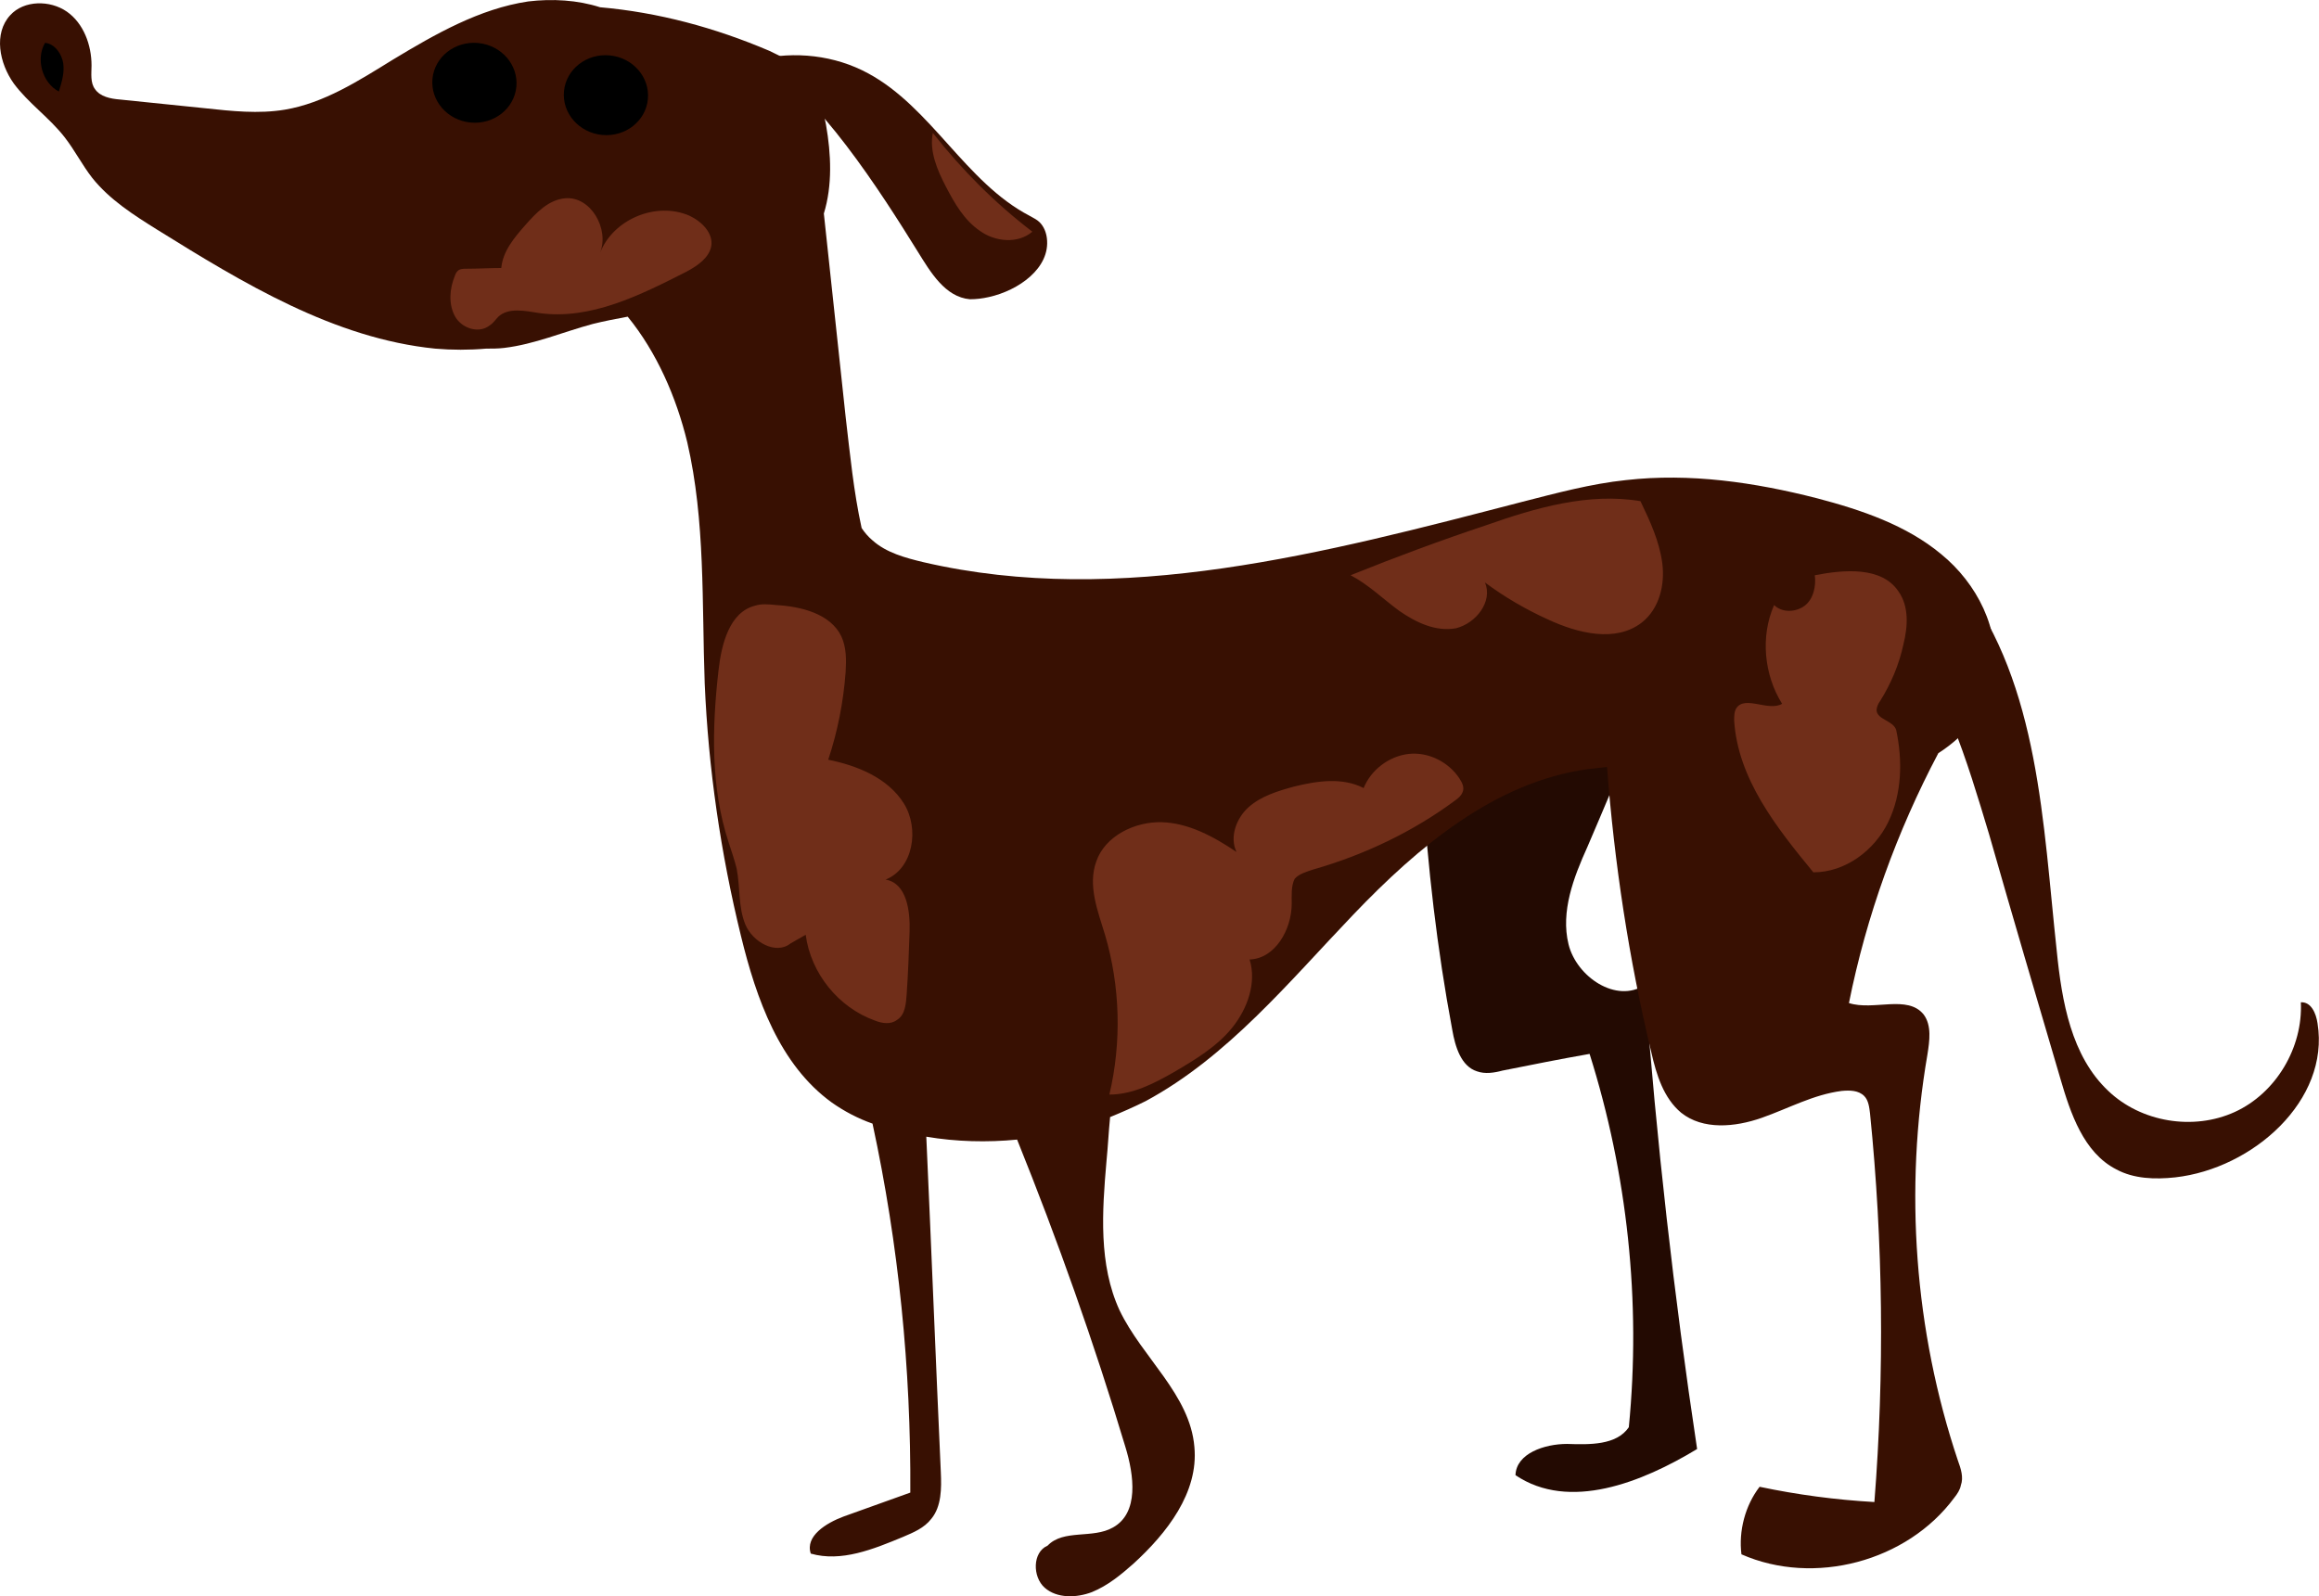 <svg xmlns="http://www.w3.org/2000/svg" viewBox="0 0 319.2 219.8"><path fill="#230A02" d="M224.2 196.5c-1.7 2.5-5.4 2.4-8.5 2.3-3.1 0-7 1.3-7.1 4.3 7.4 5 17.4 1 25-3.6-3.2-21.2-5.6-42.5-7.2-63.9-3.9 2.6-9.4-1.1-10.5-5.6-1.1-4.5.7-9.2 2.6-13.4 2.2-5.1 4.3-10.2 6.5-15.3-10.1-1.2-20.7 1.2-29.2 6.7.7 11.3 2 22.6 4.1 33.8.4 2.3 1.2 5 3.4 5.7 1.1.4 2.4.2 3.5-.1 4-.8 8-1.6 12-2.3 5.2 16.5 7.1 34.1 5.4 51.4z"/><path fill="#381002" d="M269.5 201.1c-6-17.9-7.4-37.3-4.2-55.9.3-1.9.6-4-.5-5.5-2.2-2.8-6.9-.5-10.3-1.6 2.4-12 6.6-23.6 12.3-34.4 3.9-2.5 6.8-6.1 7.6-10.8 1-6.2-2.3-12.6-7.2-16.6-4.8-4-11-6.1-17.1-7.7-8.6-2.2-17.5-3.5-26.3-2.5-4.8.5-9.6 1.8-14.3 3-27 7-55.3 14.6-82.4 8.3-2.5-.6-5.1-1.3-7-3-.6-.5-1.1-1.1-1.5-1.7-1.1-5-1.6-10.2-2.2-15.3-1-9.3-2-18.6-3-28 1.2-3.9 1-8.2.3-12.2-.5-2.6-1.2-5.2-3-7.1-1.3-1.4-3.1-2.3-4.8-3.1-7.5-3.2-15.3-5.3-23.3-6C79.5 0 76-.2 72.7.2c-6.7 1-12.8 4.5-18.6 8-4.7 2.9-9.5 6-14.9 6.9-3.6.6-7.3.2-11-.2l-11.7-1.2c-1.3-.1-2.7-.4-3.4-1.4-.7-.9-.5-2.2-.5-3.3 0-2.8-1.1-5.8-3.4-7.4C6.9 0 3.3 0 1.4 2.1c-2.3 2.5-1.5 6.6.5 9.4 2 2.7 4.9 4.7 7 7.4 1.4 1.8 2.4 3.8 3.8 5.6 2.4 3 5.7 5.1 8.9 7.1C33.5 39 46 46.6 59.9 48c2.3.2 4.7.2 7 0 .8 0 1.7 0 2.5-.1 4.2-.5 8.1-2.2 12.2-3.3 1.6-.4 3.2-.7 4.8-1 4 4.9 6.7 11.1 8.2 17.3 2.5 10.8 2 22.1 2.4 33.2.5 11.7 2.2 23.4 5 34.8 2.1 8.6 5.3 17.7 12.5 22.9 1.7 1.2 3.6 2.2 5.6 2.9 3.6 16.7 5.3 33.7 5.2 50.8-3.1 1.1-6.1 2.2-9.2 3.3-2.4.9-5.3 2.7-4.5 5.1 4.2 1.2 8.6-.6 12.7-2.3 1.4-.6 2.9-1.2 3.9-2.5 1.4-1.7 1.4-4.2 1.3-6.4-.7-15.4-1.3-30.8-2-46.2 4.1.7 8.4.8 12.5.4 5.6 13.9 10.6 28 14.9 42.3 1.2 3.9 1.9 9.1-1.7 11.1-2.8 1.6-6.8.2-9 2.5-2.1.9-2.1 4.3-.4 5.8 1.7 1.5 4.4 1.4 6.5.6 2.2-.9 4-2.4 5.7-3.9 4.6-4.2 9-9.8 8.4-16.1-.6-7.2-7.2-12.3-10.3-18.8-2.9-6.3-2.4-13.6-1.8-20.5.2-2 .3-4.1.5-6.1 1.7-.7 3.3-1.4 4.9-2.2 11.3-6.1 19.7-16.4 28.6-25.7 8.9-9.3 19.4-18.2 32.2-20l2.7-.3c1 13.2 3 26.4 6.1 39.3.7 3.1 1.7 6.3 4.1 8.3 3 2.4 7.4 2 11.1.7 3.7-1.3 7.1-3.2 11-3.7 1.1-.1 2.3-.1 3.1.7.6.6.7 1.6.8 2.4 1.8 17.8 2 35.7.6 53.5-5.3-.3-10.6-1-15.8-2.1-2 2.6-2.9 6.1-2.5 9.3 10 4.4 22.8 1 29.3-7.8.4-.5.8-1.1.9-1.7.4-1.1 0-2.3-.4-3.4z"/><path fill="#381002" d="M260.9 85.9c-1.8-2.2-4-4.9-3.1-7.7.8-2.4 4-3.4 6.4-2.7 2.5.7 4.3 2.7 5.9 4.8 10.6 14.1 11.1 33.1 13 50.6.7 7 2 14.5 7.1 19.3 4.5 4.3 11.7 5.5 17.4 2.9 5.7-2.6 9.4-8.9 9.1-15.1 1.4-.1 2.1 1.5 2.3 2.9 1.7 10.6-8.9 20-19.6 21.2-2.8.3-5.7.2-8.1-1.1-4.5-2.3-6.3-7.7-7.7-12.5-3.3-11.2-6.6-22.4-9.8-33.6-3.1-10.3-6.2-20.8-12.9-29z"/><ellipse transform="rotate(5.51 83.366 13.146) scale(1)" cx="83.4" cy="13.1" rx="5.8" ry="5.5"/><ellipse transform="rotate(5.51 65.34 11.408) scale(1)" cx="65.3" cy="11.4" rx="5.8" ry="5.5"/><path fill="#381002" d="M104.3 8.2c5.1-1.2 10.6-.6 15.2 1.9 8.7 4.7 13.4 15 22.2 19.6.5.3 1 .5 1.4.9.6.6.9 1.4 1 2.2.5 4.1-3.9 7.2-8 8.1-.9.2-1.7.3-2.6.3-3.4-.3-5.4-3.7-7.2-6.6-4.9-7.9-13.9-22.1-22-26.4z"/><path fill="#702E19" d="M177.8 124.4c0 3.6-2.3 7.6-5.8 7.7 1 3.2-.3 6.8-2.4 9.4-2.1 2.6-5.1 4.4-8 6.1-2.8 1.6-5.7 3.1-8.9 3.1 1.7-7.2 1.5-14.9-.6-22-1-3.3-2.4-6.8-1.2-10.1 1.2-3.5 5.3-5.5 9-5.4 3.7.1 7.2 2 10.3 4.1-1-2.1 0-4.7 1.7-6.2s4-2.2 6.2-2.8c3.2-.8 6.7-1.3 9.6.2 1-2.5 3.5-4.4 6.2-4.7 2.7-.3 5.5 1.1 7 3.4.4.6.7 1.3.4 1.9-.2.5-.6.8-1 1.1-5.8 4.3-12.5 7.5-19.5 9.5-.9.3-2 .6-2.6 1.3-.5 1-.4 2.3-.4 3.4zM244.2 83.3c1.1 1.1 3 1 4.2.1s1.6-2.7 1.4-4.2c4.1-.8 9.2-1.2 11.5 2.2 1.5 2.1 1.3 4.9.7 7.3-.6 2.8-1.7 5.4-3.2 7.8-.3.4-.5.9-.5 1.3.1 1.3 2.3 1.4 2.7 2.7.9 4.2.8 8.8-1.1 12.7-1.9 3.9-5.9 6.9-10.3 6.9-5.1-6.2-10.4-12.9-10.9-20.9 0-.6 0-1.2.3-1.7 1.2-1.8 4.4.5 6.3-.6-2.5-4-3-9.3-1.1-13.6zM142.1 31.9c-5.1-3.9-9.7-8.5-13.7-13.6-.5 2.5.6 5.1 1.8 7.4 1.2 2.3 2.5 4.6 4.7 6.1 2.1 1.5 5.2 1.8 7.2.1zM120.4 140.5c-5-1.8-8.8-6.5-9.5-11.8l-2.1 1.2c-2 1.6-5.2-.2-6.2-2.6s-.7-5.1-1.2-7.7c-.3-1.2-.7-2.4-1.1-3.6-2.5-7.6-2.3-15.8-1.4-23.7.4-3.6 1.5-8 5-8.9.9-.3 1.9-.2 2.9-.1 3.5.2 7.5 1.2 9 4.3.7 1.5.7 3.2.6 4.9-.3 4.1-1.1 8.2-2.4 12.1 4 .8 8.2 2.5 10.4 6 2.2 3.5 1.3 9-2.5 10.5 2.9.5 3.4 4.3 3.3 7.2-.1 2.9-.2 5.7-.4 8.6-.1 1.3-.2 2.8-1.3 3.5-.9.7-2.1.5-3.1.1zM204.4 80.2c2.7 2 5.6 3.7 8.7 5.1 4.1 1.9 9.3 3.2 12.9.4 2.4-1.9 3.2-5.2 2.8-8.2s-1.7-5.8-3-8.5c-7.1-1.2-14.4.9-21.2 3.3-6.3 2.1-12.5 4.4-18.7 6.9 2.5 1.3 4.5 3.3 6.7 4.9 2.3 1.6 5 2.9 7.8 2.4 2.8-.7 5.1-3.7 4-6.3zM74.2 43.1c-1.9-.3-4.2-.8-5.6.5-.4.4-.7.9-1.2 1.2-1.5 1.2-3.9.4-4.8-1.3-.9-1.7-.7-3.8 0-5.5.1-.3.2-.5.4-.7.3-.3.8-.3 1.2-.3 1.6 0 3.2-.1 4.8-.1.2-2.3 1.8-4.2 3.3-5.9 1.5-1.7 3.2-3.5 5.5-3.7 3.5-.3 6.1 4.2 4.8 7.5 1.8-4.6 7.7-7.1 12.3-5.1 1.7.8 3.3 2.4 3 4.2-.3 1.6-1.9 2.7-3.4 3.5-6.3 3.2-13.2 6.7-20.3 5.7z"/><path d="M8.1 12.6c.4-1.3.8-2.6.6-3.9S7.5 6 6.2 5.9c-1.3 2.2-.4 5.5 1.9 6.7z"/></svg>